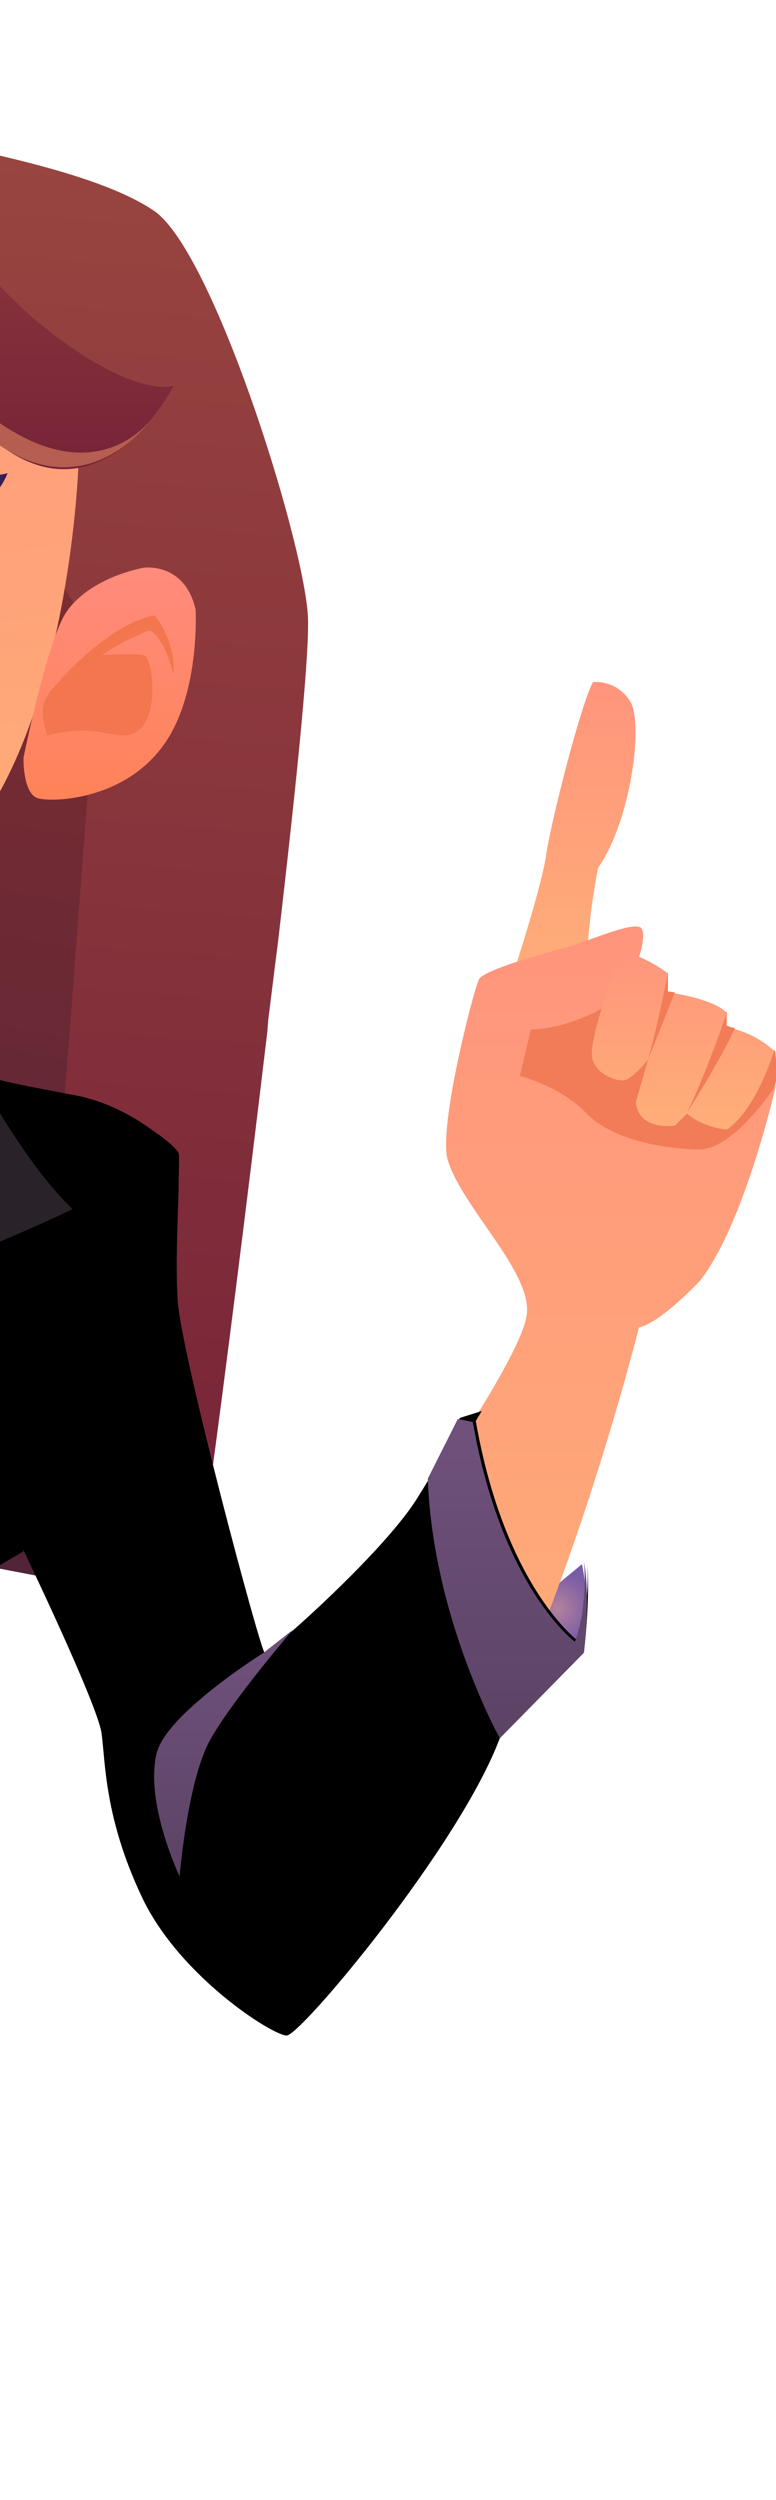 <svg width="68" height="219" viewBox="0 0 68 219" fill="none" xmlns="http://www.w3.org/2000/svg">
<g clip-path="url(#clip0_1671_65038)">
<path d="M-34.985 130.683L15.714 140.43L21.77 77.747L0.228 41.629L-15.086 33.602L-35.677 37.424C-35.677 37.424 -45.973 58.255 -44.329 83.194C-42.685 108.133 -38.446 126.861 -34.985 130.683Z" fill="url(#paint0_linear_1671_65038)"/>
<path d="M24.335 82.749L24.138 84.267L23.501 89.394L23.429 90.346C21.602 105.732 19.561 121.772 18.447 129.929C18.382 130.787 18.242 131.543 18.192 132.21L17.789 135.341L4.123 116.483L8.691 56.267C8.691 56.267 -5.122 35.002 -7.386 30.04C-8.945 26.663 -11.674 20.228 -13.367 16.459C-13.795 15.564 -14.005 15.069 -14.005 15.069C-14.424 14.079 -14.709 13.482 -14.709 13.482C-14.709 13.482 -24.317 14.001 -26.245 15.484C-26.245 15.484 -37.541 24.116 -40.871 37.567C-44.201 51.019 -47.28 81.833 -39.927 107.784L-42.962 107.554C-42.962 107.554 -49.187 69.998 -44.53 44.477C-39.79 18.963 -32.009 8.819 -30.224 7.038C-28.439 5.256 -15.612 10.156 -9.368 11.587C-3.125 13.018 8.36 14.941 13.535 18.495C18.628 22.042 26.343 46.487 26.957 53.624C27.239 56.425 25.986 68.596 24.335 82.749Z" fill="url(#paint1_linear_1671_65038)"/>
<path fill-rule="evenodd" clip-rule="evenodd" d="M50.999 137.013C50.999 137.013 52.139 142.066 50.297 144.766L46.352 140.846L50.999 137.013Z" fill="url(#paint2_radial_1671_65038)"/>
<path d="M43.729 87.797V94.505L53.199 102.432L61.003 101.822L64.422 100.603C64.422 100.603 67.667 95.986 67.93 95.028C68.193 94.069 67.93 92.066 67.93 92.066L55.128 85.271L43.729 87.797Z" fill="#F17C57"/>
<path d="M44.418 87.016C44.418 87.016 47.399 78.043 47.838 74.994C48.276 71.945 50.907 61.666 51.959 59.75C51.959 59.75 53.976 59.489 55.203 61.405C56.431 63.234 55.291 71.945 52.397 76.04C52.397 76.04 51.345 81.441 51.433 85.186L44.418 87.016Z" fill="url(#paint3_linear_1671_65038)"/>
<path d="M6.884 40.451C6.884 40.451 6.364 59.121 -0.824 70.736C-1.69 72.113 -2.643 73.403 -3.682 74.608C-11.563 83.126 -23.081 85.965 -27.671 85.707C-32.261 85.448 -33.473 83.986 -35.118 82.523C-36.677 81.147 -46.983 76.243 -49.494 68.93C-51.833 62.133 -46.896 54.819 -45.597 50.69C-45.511 50.346 -45.424 50.087 -45.337 49.829C-44.645 45.958 -46.636 36.752 -45.337 29.611C-44.038 22.47 -33.733 12.575 -23.6 12.059C-1.69 10.941 6.884 40.451 6.884 40.451Z" fill="url(#paint4_linear_1671_65038)"/>
<path d="M5.918 53.474C5.918 53.474 7.584 50.773 12.582 49.728C12.582 49.728 16.177 49.205 17.141 53.387C17.141 53.387 17.58 61.053 14.16 65.495C10.74 70.025 4.778 70.286 3.375 69.938C1.972 69.59 2.06 66.366 2.06 66.366C2.06 66.366 4.252 55.564 5.918 53.474Z" fill="url(#paint5_linear_1671_65038)"/>
<path d="M36.7 131.618C36.7 131.618 45.819 118.725 46.17 115.066C46.521 111.321 40.558 105.833 39.243 101.651C38.366 98.776 41.523 86.668 41.961 85.797C42.4 84.926 47.924 83.445 50.116 82.835C52.308 82.138 55.465 80.744 56.166 81.267C56.868 81.877 55.64 87.016 51.957 88.759C48.538 90.327 46.521 90.152 46.521 90.152L45.556 94.247C45.556 94.247 49.064 95.118 51.343 97.47C53.536 99.822 58.008 100.606 61.164 100.693C64.321 100.78 68.004 95.031 68.004 95.031C68.004 95.031 65.285 107.139 61.34 112.192C61.34 112.192 57.92 115.85 55.991 116.286C55.991 116.286 49.678 141.548 41.084 156.445L36.7 131.618Z" fill="url(#paint6_linear_1671_65038)"/>
<path d="M54.411 83.263C54.411 83.263 56.428 83.699 58.533 85.267V86.922C58.533 86.922 62.566 87.445 63.706 88.751V89.971C63.706 89.971 66.161 90.406 67.827 92.061C67.827 92.061 66.337 97.114 63.706 98.943C63.706 98.943 61.777 98.856 60.199 97.55L59.146 98.595C59.146 98.595 55.902 99.118 55.727 96.504L56.779 92.846C56.779 92.846 55.464 94.413 54.85 94.588C54.324 94.849 51.956 94.152 51.869 92.41C51.693 90.668 54.411 83.263 54.411 83.263Z" fill="url(#paint7_linear_1671_65038)"/>
<path fill-rule="evenodd" clip-rule="evenodd" d="M31.887 301.918H-43.434C-45.013 295.123 -46.328 288.503 -47.468 283.015L-47.906 280.75L-48.257 279.007L-48.345 278.659L-48.432 277.962C-48.432 277.875 -48.432 277.875 -48.432 277.875C-49.222 273.606 -49.748 270.47 -49.923 269.338L-45.89 302.005H-76.228C-79.385 288.067 -81.753 272.126 -83.243 258.449C-84.12 249.825 -84.646 241.985 -84.734 236.235C-84.822 232.141 -84.646 229.005 -84.208 227.176C-81.753 216.461 -72.984 203.656 -66.846 189.631C-63.953 183.097 -62.287 176.651 -61.234 171.686C-61.234 171.686 -61.234 171.686 -61.234 171.598C-60.094 165.936 -59.831 162.103 -59.831 162.103C-60.358 161.581 -60.884 160.971 -61.41 160.274C-65.443 154.873 -67.109 147.033 -66.934 145.639C-66.758 144.071 -66.057 141.022 -62.55 135.97C-59.042 130.917 -54.921 123.6 -55.096 120.289C-55.272 116.892 -57.727 112.362 -57.727 112.362C-57.727 112.362 -50.888 108.355 -45.714 105.829C-44.136 105.045 -42.47 104.174 -40.979 103.39C-37.472 101.473 -34.578 99.644 -34.578 99.644H-32.474L-32.737 99.818C-32.825 99.818 -32.825 99.905 -32.912 99.905C-33 99.905 -33 99.992 -33.088 99.992C-33.175 100.079 -33.263 100.079 -33.351 100.167C-33.789 100.428 -34.403 100.863 -35.017 101.212C-35.28 101.386 -35.543 101.473 -35.718 101.648C-36.507 102.17 -37.297 102.606 -37.91 103.041L-39.226 103.912C-39.839 105.045 -40.541 106.961 -41.155 109.226C-42.645 114.453 -44.136 121.683 -45.1 127.346C-45.714 131.091 -46.153 134.053 -46.153 135.273C-46.153 135.273 -46.153 135.273 -46.153 135.36C-46.153 135.534 -46.153 135.621 -46.153 135.708C-46.153 135.795 -46.153 135.882 -46.065 135.97C-46.065 136.057 -46.065 136.057 -46.065 136.144C-45.977 136.667 -45.802 137.276 -45.627 137.886V137.973C-45.013 139.977 -44.224 142.329 -43.873 143.287V143.374V143.461L-43.785 143.635C-43.785 143.635 -37.998 134.489 -33.877 129.175C-32.562 127.433 -29.23 124.122 -25.284 120.377C-17.304 112.536 -6.782 102.78 -5.642 100.689C-5.029 99.557 -4.59 98.25 -4.415 97.118C-4.327 96.508 -4.239 95.898 -4.152 95.463C-4.064 94.504 -4.064 93.894 -4.064 93.894H-2.135C-0.82 94.591 2.688 95.201 6.809 95.985C8.913 96.421 10.667 97.292 11.982 98.076C13.21 98.86 13.999 99.47 13.999 99.47C13.999 99.47 13.21 99.992 12.07 101.038C10.316 102.519 7.686 104.958 5.143 108.181C4.968 108.442 4.704 108.704 4.529 108.965C3.389 110.533 2.249 112.275 1.285 114.105C0.759 115.063 0.32 116.021 -0.118 117.066C-1.609 120.812 -2.135 124.558 -2.31 127.781C-2.398 129.436 -2.31 130.917 -2.223 132.224C-1.96 135.011 -1.521 136.928 -1.346 137.538V137.625C-1.346 137.712 -1.346 137.712 -1.346 137.712C-5.204 142.242 -9.237 150.866 -12.306 159.316C-15.463 168.027 -17.567 176.564 -17.392 180.397C-17.041 188.063 -5.818 222.646 6.37 246.602C14.613 262.979 25.573 287.632 31.887 301.918Z" fill="black"/>
<path fill-rule="evenodd" clip-rule="evenodd" d="M51.162 144.765L43.797 152.256C40.289 161.664 26.347 178.303 25.12 178.303C23.892 178.303 15.65 173.076 12.405 166.107C9.161 159.225 9.249 154.434 8.898 151.821C8.547 149.295 2.059 135.792 2.059 135.792L-1.361 137.709C-1.361 137.709 -2.589 134.834 -3.027 130.391C-3.553 125.774 -3.29 119.502 -0.221 112.882C5.829 99.815 13.896 99.379 13.896 99.379C13.896 99.379 15.474 100.512 15.65 101.035C15.738 101.209 15.65 102.428 15.65 104.083V104.258C15.562 107.045 15.387 110.965 15.562 113.84C15.825 118.457 22.84 144.678 23.191 144.765C23.278 144.765 24.331 143.981 25.733 142.761C28.89 139.974 34.239 134.834 36.431 131.437C36.87 130.74 37.308 130.043 37.659 129.433C39.588 126.123 40.202 124.381 40.289 124.206L42.218 123.597L41.692 124.468C44.235 139.015 50.636 143.719 50.636 143.719C51.688 140.932 51.513 137.36 51.425 136.663C51.776 139.886 51.162 144.765 51.162 144.765Z" fill="black"/>
<path fill-rule="evenodd" clip-rule="evenodd" d="M-21.254 49.642C-21.254 49.642 -22.744 42.847 -16.87 38.84C-11.082 34.833 -3.717 38.666 -3.015 45.112C-3.015 45.112 -0.473 44.241 0.667 41.453C0.667 41.453 -0.823 41.802 -1.876 41.715C-1.876 41.715 -5.032 34.659 -11.872 34.572C-18.711 34.484 -22.92 42.847 -21.254 49.642Z" fill="url(#paint8_linear_1671_65038)"/>
<path fill-rule="evenodd" clip-rule="evenodd" d="M4.076 60.964C4.076 60.964 8.899 54.779 13.546 53.908C13.546 53.908 15.388 55.999 15.212 59.135C15.212 59.135 14.511 55.912 13.108 55.215C13.108 55.215 12.757 55.302 11.88 55.738C10.565 56.26 8.11 57.741 4.076 60.964Z" fill="#F3764E"/>
<path fill-rule="evenodd" clip-rule="evenodd" d="M8.382 57.394C8.382 57.394 11.802 57.22 12.591 57.394C13.38 57.568 13.818 61.837 12.591 63.492C11.363 65.147 9.785 64.102 7.68 64.014C5.576 63.927 4.173 64.45 4.173 64.45C4.173 64.45 3.208 62.098 4.173 60.965C5.05 59.833 8.382 57.394 8.382 57.394Z" fill="#F3764E"/>
<path fill-rule="evenodd" clip-rule="evenodd" d="M-17.753 2.077C-17.753 2.077 -4.6 21.851 3.642 28.472C11.884 35.092 15.217 33.785 15.217 33.785C15.217 33.785 9.429 45.284 0.661 39.448C-8.108 33.611 -13.193 8.61 -17.753 2.077Z" fill="url(#paint9_linear_1671_65038)"/>
<path fill-rule="evenodd" clip-rule="evenodd" d="M-22.488 0.076C-22.488 0.076 -18.279 -1.492 -14.246 9.658C-10.212 20.808 -6.968 34.92 0.661 39.45C8.289 43.98 13.287 36.663 13.287 36.663C13.287 36.663 8.727 43.196 -0.216 36.924C-9.336 30.478 -9.686 0.076 -22.488 0.076Z" fill="url(#paint10_linear_1671_65038)"/>
<path fill-rule="evenodd" clip-rule="evenodd" d="M25.65 142.767L23.107 144.77C23.107 144.77 14.601 150.084 13.725 153.568C12.672 157.924 15.741 164.37 15.741 164.37C15.741 164.37 16.443 155.659 18.547 152.175C20.564 148.69 25.65 142.767 25.65 142.767Z" fill="url(#paint11_linear_1671_65038)"/>
<path fill-rule="evenodd" clip-rule="evenodd" d="M51.165 144.77L43.799 152.261C43.799 152.261 37.925 141.721 37.486 129.525L40.117 124.298L41.432 124.56C43.975 139.107 50.376 143.811 50.376 143.811C51.428 141.024 51.253 137.452 51.165 136.755C51.779 139.891 51.165 144.77 51.165 144.77Z" fill="url(#paint12_linear_1671_65038)"/>
<path opacity="0.4" fill-rule="evenodd" clip-rule="evenodd" d="M-2.06 102.083L5.218 108.356C5.218 108.356 -4.164 114.802 -11.003 116.021C-11.003 116.021 -7.145 124.907 -6.707 128.13C-6.707 128.13 -28.54 139.193 -34.678 142.329C-40.816 145.552 -44.937 148.95 -44.937 148.95L-23.367 122.555L-2.06 102.083Z" fill="black"/>
<path fill-rule="evenodd" clip-rule="evenodd" d="M-48.264 153.562C-48.264 153.562 -43.617 140.583 -36.865 131.872C-30.114 123.16 -6.176 99.64 -5.211 98.159C-4.247 96.591 -4.071 93.804 -4.071 93.804L-4.685 93.194L-2.844 92.584C-2.844 92.584 1.979 101.818 6.363 105.912C6.363 105.912 -2.405 110.181 -11.437 112.968C-11.437 112.968 -6.088 119.85 -5.211 125.077C-5.211 125.077 -21.959 132.917 -31.166 138.84C-40.373 144.764 -43.617 147.552 -44.231 148.336C-44.757 149.033 -48.264 153.562 -48.264 153.562Z" fill="#292329"/>
<path fill-rule="evenodd" clip-rule="evenodd" d="M58.528 85.188C58.528 85.188 57.651 89.805 56.774 92.854L59.142 86.93L58.528 86.843V85.188Z" fill="#F17C57"/>
<path fill-rule="evenodd" clip-rule="evenodd" d="M63.705 88.665C63.705 88.665 61.952 93.892 60.198 97.463C60.198 97.463 63.004 93.108 64.407 90.059L63.618 89.885V88.665H63.705Z" fill="#F17C57"/>
<path fill-rule="evenodd" clip-rule="evenodd" d="M2.067 135.884L-3.194 131.528C-3.194 131.528 -11.174 149.038 -12.314 159.491C-8.982 150.606 -5.737 144.16 -1.353 137.887L2.067 135.884Z" fill="black"/>
</g>
<defs>
<linearGradient id="paint0_linear_1671_65038" x1="-18.945" y1="133.846" x2="-0.006" y2="36.591" gradientUnits="userSpaceOnUse">
<stop offset="0.011" stop-color="#512438"/>
<stop offset="0.994" stop-color="#832E31"/>
</linearGradient>
<linearGradient id="paint1_linear_1671_65038" x1="-15.263" y1="132.891" x2="-5.846" y2="8.445" gradientUnits="userSpaceOnUse">
<stop offset="0.011" stop-color="#772438"/>
<stop offset="0.994" stop-color="#994540"/>
</linearGradient>
<radialGradient id="paint2_radial_1671_65038" cx="0" cy="0" r="1" gradientUnits="userSpaceOnUse" gradientTransform="translate(48.836 140.89) scale(3.289 3.267)">
<stop stop-color="#B3819D"/>
<stop offset="1" stop-color="#785CA6"/>
</radialGradient>
<linearGradient id="paint3_linear_1671_65038" x1="49.978" y1="87.046" x2="49.978" y2="59.805" gradientUnits="userSpaceOnUse">
<stop offset="0.016" stop-color="#FFAE78"/>
<stop offset="1" stop-color="#FF957C"/>
</linearGradient>
<linearGradient id="paint4_linear_1671_65038" x1="-14.265" y1="86.374" x2="-25.249" y2="11.519" gradientUnits="userSpaceOnUse">
<stop offset="0.016" stop-color="#FFAE78"/>
<stop offset="1" stop-color="#FF957C"/>
</linearGradient>
<linearGradient id="paint5_linear_1671_65038" x1="9.61" y1="69.989" x2="9.61" y2="49.634" gradientUnits="userSpaceOnUse">
<stop offset="0.022" stop-color="#FF8359"/>
<stop offset="1" stop-color="#FF8B7C"/>
</linearGradient>
<linearGradient id="paint6_linear_1671_65038" x1="52.293" y1="156.451" x2="52.293" y2="81.118" gradientUnits="userSpaceOnUse">
<stop offset="0.016" stop-color="#FFAE78"/>
<stop offset="1" stop-color="#FF957C"/>
</linearGradient>
<linearGradient id="paint7_linear_1671_65038" x1="59.873" y1="98.88" x2="59.873" y2="83.247" gradientUnits="userSpaceOnUse">
<stop offset="0.016" stop-color="#FFAE78"/>
<stop offset="1" stop-color="#FF957C"/>
</linearGradient>
<linearGradient id="paint8_linear_1671_65038" x1="-10.468" y1="49.618" x2="-10.468" y2="34.621" gradientUnits="userSpaceOnUse">
<stop stop-color="#403060"/>
<stop offset="0.994" stop-color="#2A0E51"/>
</linearGradient>
<linearGradient id="paint9_linear_1671_65038" x1="-1.275" y1="41.116" x2="-1.275" y2="2.102" gradientUnits="userSpaceOnUse">
<stop offset="0.011" stop-color="#772438"/>
<stop offset="0.994" stop-color="#994540"/>
</linearGradient>
<linearGradient id="paint10_linear_1671_65038" x1="-1.953" y1="44.784" x2="-12.393" y2="2.795" gradientUnits="userSpaceOnUse">
<stop offset="0.011" stop-color="#B45E52"/>
<stop offset="0.994" stop-color="#C16140"/>
</linearGradient>
<linearGradient id="paint11_linear_1671_65038" x1="19.599" y1="164.422" x2="19.599" y2="142.823" gradientUnits="userSpaceOnUse">
<stop stop-color="#5B4365"/>
<stop offset="0.978" stop-color="#70517C"/>
</linearGradient>
<linearGradient id="paint12_linear_1671_65038" x1="44.487" y1="152.328" x2="44.487" y2="124.371" gradientUnits="userSpaceOnUse">
<stop stop-color="#5B4365"/>
<stop offset="0.978" stop-color="#70517C"/>
</linearGradient>
<clipPath id="clip0_1671_65038">
<rect width="68" height="219" fill="white"/>
</clipPath>
</defs>
</svg>
